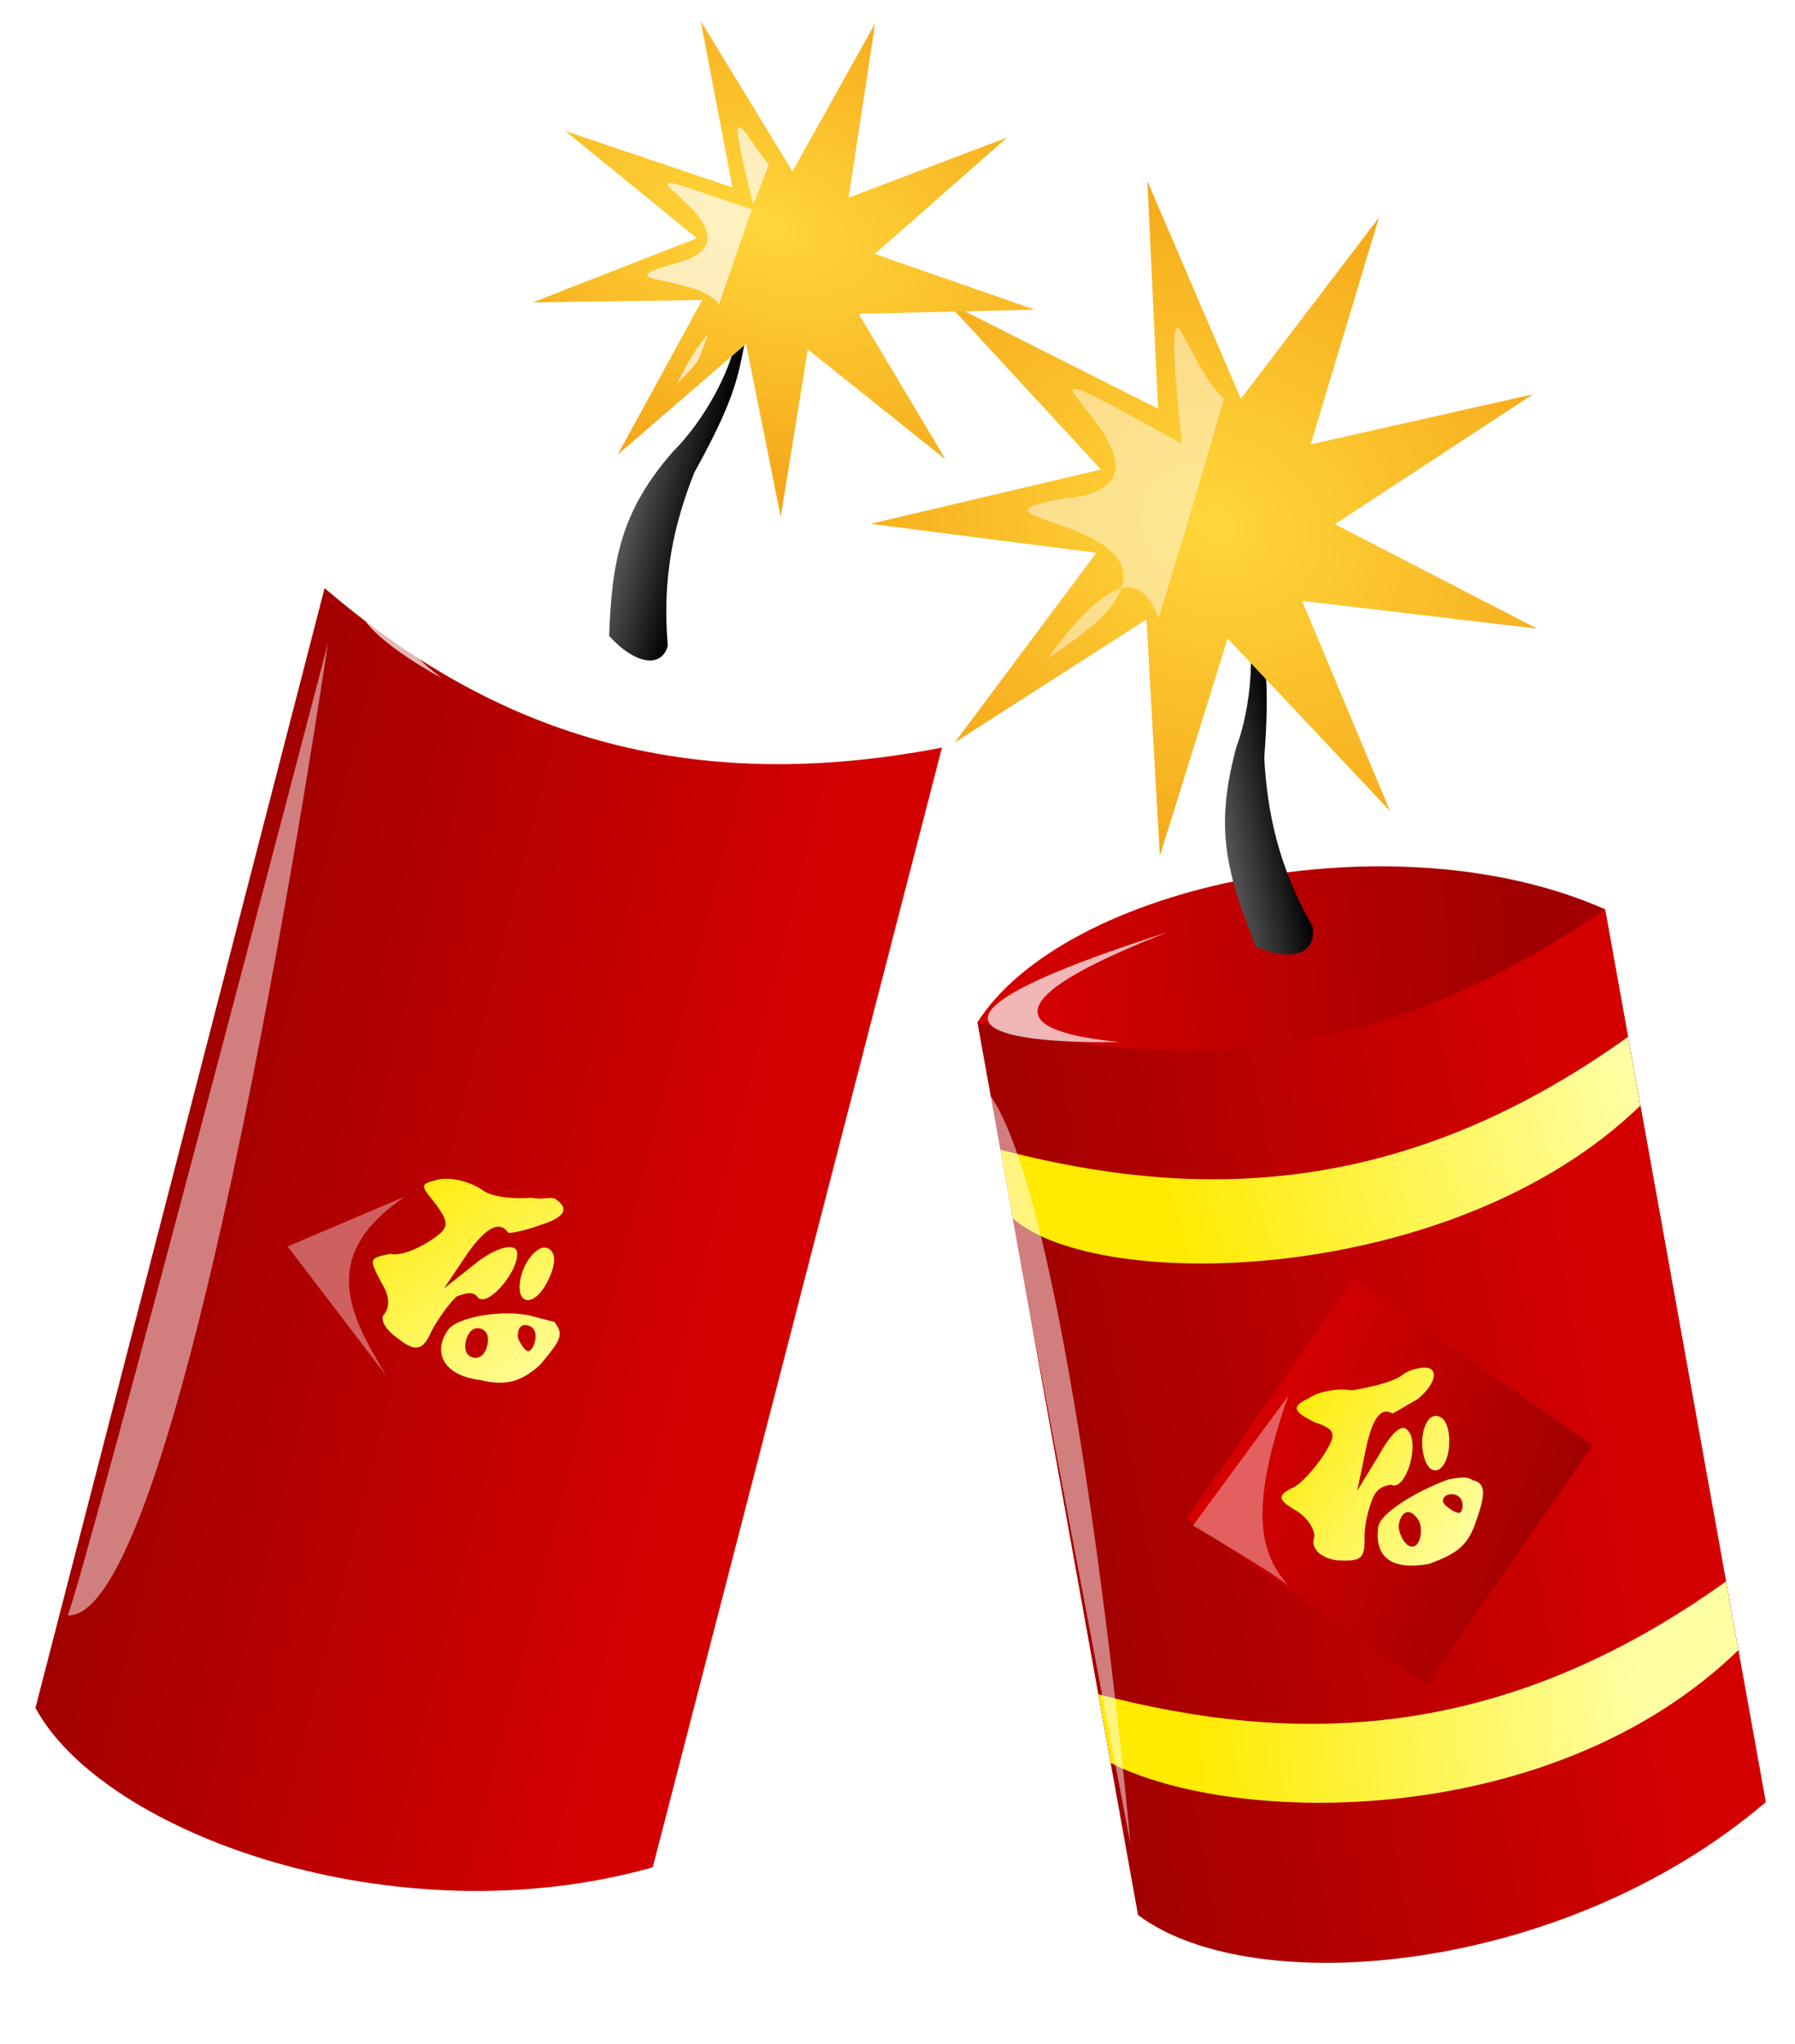 <svg xmlns="http://www.w3.org/2000/svg" viewBox="0 0 36 41" xmlns:xlink="http://www.w3.org/1999/xlink">
<defs>
<filter width="1.589" x="-.294" y="-.188" height="1.377" id="filter3990">
<feGaussianBlur stdDeviation=".289"/>
</filter>
<filter width="1.725" x="-.362" y="-.181" height="1.362" id="filter3986">
<feGaussianBlur stdDeviation=".289"/>
</filter>
<filter width="1.495" x="-.248" y="-.118" height="1.237" id="filter3974">
<feGaussianBlur stdDeviation=".252"/>
</filter>
<filter width="1.308" x="-.154" y="-.092" height="1.185" id="filter3978">
<feGaussianBlur stdDeviation=".252"/>
</filter>
<filter id="filter3922">
<feGaussianBlur stdDeviation=".187"/>
</filter>
<filter width="1.21" x="-.105" y="-.23" height="1.46" id="filter3936">
<feGaussianBlur stdDeviation=".184"/>
</filter>
<filter width="1.314" x="-.157" y="-.03" height="1.06" id="filter3926">
<feGaussianBlur stdDeviation=".187"/>
</filter>
<filter width="1.246" x="-.123" y="-.194" height="1.388" id="filter3940">
<feGaussianBlur stdDeviation=".184"/>
</filter>
<linearGradient id="linearGradient3801">
<stop offset="0" stop-color="#a20000"/>
<stop offset="1" stop-color="#d40000"/>
</linearGradient>
<linearGradient id="linearGradient3853" xlink:href="#linearGradient3801" y1=".152" y2=".032" x1=".842" x2=".109"/>
<linearGradient id="linearGradient3878" xlink:href="#linearGradient3801" y1=".478" y2=".473" x2=".879"/>
<linearGradient id="linearGradient3863" xlink:href="#linearGradient3689" y1=".026" y2=".947" x1=".007" x2="1.052"/>
<linearGradient id="linearGradient3865" x1=".088" x2=".907">
<stop offset="0" stop-color="#555"/>
<stop offset="1"/>
</linearGradient>
<linearGradient id="linearGradient3689">
<stop offset="0" stop-color="#ffea00"/>
<stop offset="1" stop-color="#ffffa4"/>
</linearGradient>
<linearGradient id="linearGradient3882" xlink:href="#linearGradient3689" y1=".365" y2=".382" x1=".126" x2=".845"/>
<linearGradient id="linearGradient3669-4">
<stop offset="0" stop-color="#ffd73b"/>
<stop offset="1" stop-color="#ee8400"/>
</linearGradient>
<linearGradient id="linearGradient3855" xlink:href="#linearGradient3801" y1=".387" y2=".383" x2=".879"/>
<linearGradient id="linearGradient3884" xlink:href="#linearGradient3801" y1=".327" y2=".54" x1="1.035" x2=".045"/>
<linearGradient id="linearGradient3886" xlink:href="#linearGradient3689" y1=".063" y2=".853" x1=".06" x2=".999"/>
<linearGradient id="linearGradient3857" xlink:href="#linearGradient3689" y1=".397" x1=".236" y2=".372"/>
<radialGradient cx="7.575" cy="6.622" gradientTransform="matrix(2.187 .214 -.176 1.796 -7.826 -6.897)" id="radialGradient3898" xlink:href="#linearGradient3669-4" r="7.494" gradientUnits="userSpaceOnUse"/>
<radialGradient cx="6.863" cy="5.41" gradientTransform="matrix(2.971 .766 -.434 1.684 -11.182 -8.949)" id="radialGradient3896" xlink:href="#linearGradient3669-4" r="7.494" gradientUnits="userSpaceOnUse"/>
</defs>
<g transform="matrix(.984 -.177 .177 .984 -191.4 -983.59)">
<path fill="url(#linearGradient3853)" d="m29.917,1025.8c2.22-2.4 8.949-2.6 12.791,0v18.2c-4.636-.1-8.733,.1-12.791,0v-18.2z"/>
<path fill="url(#linearGradient3878)" d="m29.917,1025.8c3.682,1.7 7.743,2.3 12.791,0v18.2c-4.624,2.7-10.845,2.1-12.791,0v-18.2z"/>
<path fill="url(#linearGradient3857)" d="m29.917,1028.4c3.682,1.7 7.743,2.4 12.791,0v1.4c-4.303,2.9-11.36,1.8-12.791,0v-1.4z"/>
<path fill="url(#linearGradient3882)" d="m29.917,1039.5c3.682,1.7 7.743,2.4 12.791,0v1.4c-4.303,2.9-10.551,1.7-12.791,0v-1.4z"/>
<path fill="url(#linearGradient3884)" d="m755.63,704.12h5.852v5.852h-5.852z" transform="rotate(45)"/>
<path fill="url(#linearGradient3886)" d="m37.437,1034.2c-.111,0-.258,0-.437,.1-.294,.1-.739,.1-1,.1-.261-.1-.655-.1-.875,0-.377,.1-.374,.2 .031,.5 .37,.2 .391,.3 .125,.6-.17,.2-.513,.5-.75,.6-.403,.1-.388,.2-.031,.5 .209,.2 .297,.5 .218,.6-.078,.2 .087,.4 .375,.5 .438,.1 .56,.1 .625-.3 .044-.3 .186-.6 .313-.8s.302-.2 .406-.2c.261,.2 .72-.7 .531-1-.094-.2-.358,0-.687,.4l-.531,.6 .281-.7c.231-.6 .455-.9 .687-.7 .032,0 .279-.1 .563-.2 .501-.3 .491-.6 .156-.6zm.094,1c-.165,0-.325,.3-.344,.6-.04,.7 .458,.6 .563-.1 .043-.3-.041-.5-.219-.5zm.062,1.3c-.594,.1-1.468,.4-1.562,.7-.184,.6 .143,.9 .875,.9 .557-.1 .833-.2 1.094-.7 .286-.5 .309-.7 .062-.8-.089-.1-.27-.1-.469-.1zm-.031,.3c.132,0 .219,.1 .219,.2s-.039,.2-.094,.2-.173-.1-.25-.2-.007-.2 .125-.2zm-.906,.2c.125,0 .219,.2 .219,.3 0,.2-.094,.4-.219,.4s-.219-.2-.219-.4c0-.1 .094-.3 .219-.3z"/>
<path fill="url(#linearGradient3865)" d="m36.597,1018.3c.234,1-.184,2.3-.599,3-.706,1.5-.646,2.4-.316,4 .605,.4 1.172,.4 1.189-.2-.459-1.3-.491-2.4-.354-3.5 .516-2 .317-2.2 .314-3.3h-.234z"/>
</g>
<g transform="matrix(.968 .25 -.25 .968 257.09 -977.84)">
<path fill="url(#linearGradient3853)" d="m4.851,1021.1c2.22-2.4 8.948-2.6 12.79,0v18.3c-4.636-.1-8.733,0-12.79,0l-.001-18.3z"/>
<path fill="url(#linearGradient3855)" d="m4.851,1021.1c3.682,1.8 7.742,2.4 12.79,0v23.2c-4.624,2.7-10.845,2.1-12.79,0l-.001-23.2z"/>
<path fill="url(#linearGradient3857)" d="m4.851,1023.8c3.682,1.7 7.742,2.3 12.79,0v1.4c-4.303,2.9-11.36,1.8-12.79,0l-.001-1.4z"/>
<path fill="url(#linearGradient3882)" d="m4.851,1040.9c3.682,1.7 7.742,2.3 12.79,0v1.4c-4.303,2.9-10.551,1.7-12.79,0l-.001-1.4z"/>
<path fill="url(#linearGradient3884)" d="m736.24,720.18h5.852v5.852h-5.852z" transform="rotate(45)"/>
<path fill="url(#linearGradient3863)" d="m12.371,1031.8c-.111,0-.258,.1-.437,.1-.294,.1-.739,.2-1,.1s-.655-.1-.875,0c-.377,.2-.374,.2 .031,.5 .37,.3 .391,.4 .125,.7-.17,.2-.513,.5-.75,.5-.403,.2-.388,.2-.031,.6 .209,.2 .297,.4 .219,.6-.078,.1 .086,.3 .375,.4 .437,.2 .559,.1 .625-.3 .043-.2 .185-.6 .312-.8 .127-.1 .302-.2 .406-.1 .262,.2 .72-.8 .532-1.1-.095-.1-.359,0-.688,.4l-.531,.7 .281-.8c.231-.6 .455-.8 .688-.6 .031,0 .278-.1 .562-.3 .501-.3 .491-.5 .156-.6zm.094,1c-.165,0-.325,.3-.344,.6-.04,.7 .458,.7 .563-.1 .043-.3-.041-.5-.219-.5zm.063,1.4c-.595,0-1.469,.4-1.563,.7-.184,.5 .144,.9 .875,.8 .557,0 .833-.2 1.094-.6 .286-.6 .309-.7 .062-.9h-.468zm-.032,.2c.133,0 .219,.1 .219,.3 0,.1-.039,.2-.094,.2s-.173-.1-.25-.2c-.077-.2-.007-.3 .125-.3zm-.906,.3c.125,0 .219,.1 .219,.3s-.094,.3-.219,.3-.219-.1-.219-.3 .094-.3 .219-.3z"/>
<path fill="url(#linearGradient3865)" d="m11.532,1013.7c.233,1-.185,2.3-.6,3-.706,1.4-.646,2.4-.316,3.9 .605,.4 1.172,.4 1.19-.1-.46-1.3-.492-2.4-.355-3.5 .517-2 .317-2.2 .314-3.3h-.233z"/>
</g>
<g fill-rule="evenodd">
<path fill="url(#radialGradient3898)" label="Layer 1" d="m15.069,7.351l-5.244,.509 2.906,4.151-4.345-2.981-.443,5.048-1.412-5.076-3.584,3.582 2.181-4.795-5.048,.441 4.753-2.272-4.15-2.907 5.102,1.315-1.31-4.895 3.063,4.287 2.142-4.592-.409,5.252 4.593-2.14-3.69,3.761 4.894,1.312z" transform="matrix(.881 .192 -.192 .881 18.967 3.24)"/>
<path fill="url(#radialGradient3896)" label="Layer 1" d="m15.069,7.351l-5.244,.509 2.906,4.151-4.345-2.981-.443,5.048-1.412-5.076-3.584,3.582 2.181-4.795-5.048,.441 4.753-2.272-4.15-2.907 5.102,1.315-1.31-4.895 3.063,4.287 2.142-4.592-.409,5.252 4.593-2.14-3.69,3.761 4.894,1.312z" transform="matrix(.669 .049 -.049 .669 11.034 .555)"/>
</g>
<g fill="#fff">
<g fill-opacity=".496">
<path filter="url(#filter3922)" label="Layer 1" d="m6.248,1039.2c.367-.9 5.219-19.5 5.219-19.5s-2.867,19.6-5.219,19.5z" transform="translate(-4.89 -1006.8)"/>
<path filter="url(#filter3926)" label="Layer 1" d="m24.698,1028.7l2.867,15.1s-1.176-12.9-2.867-15.1z" transform="translate(-4.89 -1006.8)"/>
</g>
<g fill-opacity=".714">
<path filter="url(#filter3936)" label="Layer 1" d="m16.318,1018.7c-2.928-.1-4.52,.2-2.572,1.7 0,0-5.072-2.7 2.572-1.7z" transform="translate(-4.89 -1006.8)"/>
<path filter="url(#filter3940)" label="Layer 1" d="m28.3,1025.5c-3.581,1.4-3.03,2-.955,2.2 0,0-6.543,.2 .955-2.2z" transform="translate(-4.89 -1006.8)"/>
</g>
<g fill-rule="evenodd">
<path filter="url(#filter3978)" fill-opacity=".455" label="Layer 1" d="m28.469,1013.4c-.058,.2-.038,.8 .125,2.3-5.216-2.9 .958,.8-2.375,1.1-2.267,.4 1.656,.4 1.156,1.8 .374-.1 .597,.2 .75,.6 .404-1.3 .762-2.5 1.313-4.4-.535-.5-.877-1.6-.969-1.4zm-1.094,5.2c-.349,.1-.818,.5-1.469,1.4 .918-.6 1.339-1 1.469-1.4z" transform="translate(-4.89 -1006.8)"/>
<path filter="url(#filter3974)" fill-opacity=".679" label="Layer 1" d="m19.688,1009.4c-.028,0 .07,.6 .312,1.5l.312-.8c-.34-.4-.585-.9-.624-.7zm-1.407,1.1c-.059,.1 1.758,1.2 .094,1.6-1.389,.4 .474,.2 .937,.8l.657-1.9c-1.204-.4-1.662-.6-1.688-.5zm.813,3c-.186,.2-.384,.5-.625,1 .174-.2 .315-.3 .437-.5l.188-.5z" transform="translate(-4.89 -1006.8)"/>
</g>
<g fill-opacity=".375">
<path filter="url(#filter3990)" label="Layer 1" d="m13.011,1030.8l-2.353,1 1.985,2.6c-.725-1.2-1.399-2.4 .368-3.6z" transform="translate(-4.89 -1006.8)"/>
<path filter="url(#filter3986)" label="Layer 1" d="m30.726,1038.6c-.368-.3-1.911-1.2-1.911-1.2l1.911-2.6c-.838,2.4-.518,3.2 0,3.8z" transform="translate(-4.89 -1006.8)"/>
</g>
</g>
</svg>
